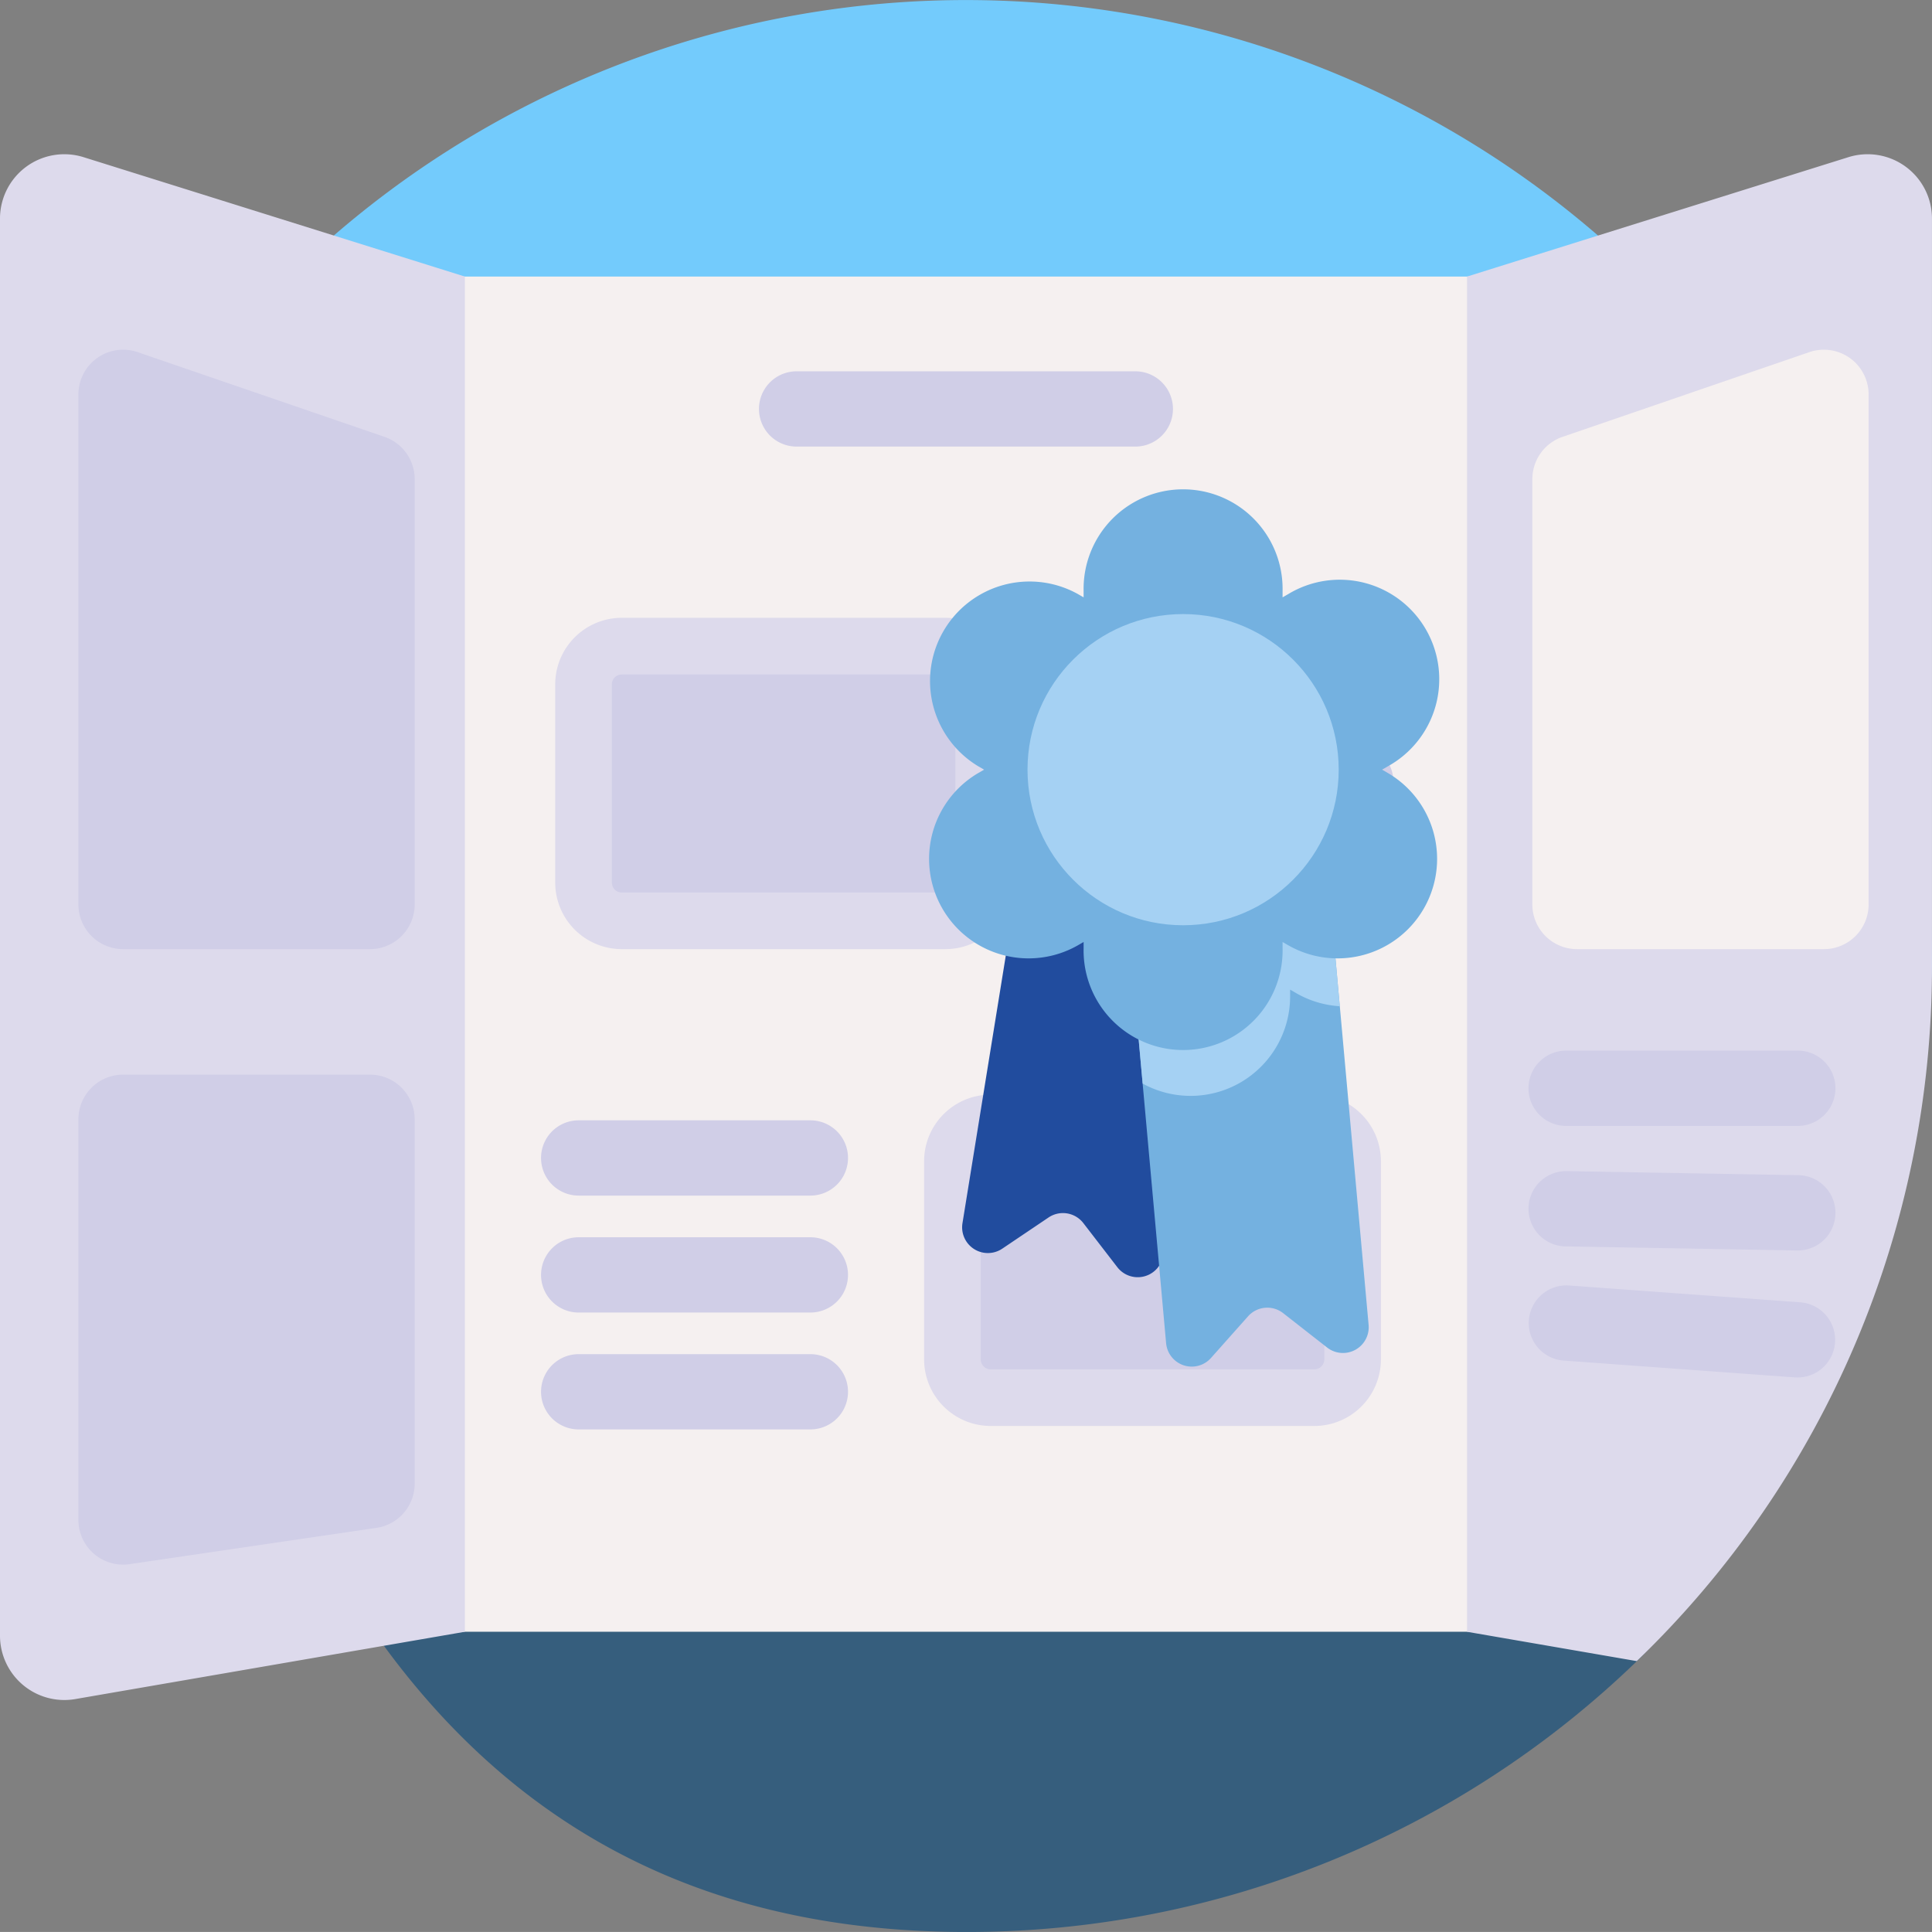 <svg xmlns="http://www.w3.org/2000/svg" width="60.93" height="60.929" viewBox="0 0 60.93 60.929">
	<rect x="0" y="0" width="60.93" height="60.929" fill="#808080" stroke="none"/>
	<defs>
		<style>
			.c{fill:#f5f0f0}.d{fill:#dddaec}.e{fill:#d0cee7}.g{fill:#74b1e0}.h{fill:#a5d1f3}
		</style>
	</defs>
	<path fill="#365e7d" d="M53.049 38.957c-1.5 5.177 2.35 9.786-1.424 13.429a30.369 30.369 0 01-21.155 8.543c-13.877 0-20.635-9.28-24.312-21.973z"/>
	<path fill="#73cbfc" d="M60.929 30.465c0 2.947-3.472 5.8-4.253 8.492H1.2a30.468 30.468 0 1159.73-8.492z"/>
	<path d="M12.705 8.722h35.509v42.739H12.705z" class="c"/>
	<path d="M14.661 51.462L2.375 53.584a2.029 2.029 0 01-2.375-2V6.894a2.029 2.029 0 012.636-1.937l12.025 3.765zM58.293 4.957a2.029 2.029 0 012.636 1.937v23.571a30.377 30.377 0 01-9.31 21.922l-5.352-.925V8.722l4.132-1.294zM29.816 29.933H19.61a2.1 2.1 0 01-2.1-2.1v-6.249a2.1 2.1 0 012.1-2.1h10.206a2.1 2.1 0 012.1 2.1v6.255a2.1 2.1 0 01-2.1 2.094z" class="d"/>
	<path d="M19.61 28.148a.315.315 0 01-.314-.314v-6.249a.315.315 0 01.314-.314h10.206a.315.315 0 01.314.314v6.249a.315.315 0 01-.314.314z" class="e"/>
	<path d="M41.45 44.971H31.244a2.1 2.1 0 01-2.1-2.1v-6.249a2.1 2.1 0 012.1-2.1H41.45a2.1 2.1 0 012.1 2.1v6.249a2.1 2.1 0 01-2.1 2.1z" class="d"/>
	<path d="M31.244 43.186a.315.315 0 01-.314-.314v-6.249a.315.315 0 01.314-.314h10.207a.315.315 0 01.314.314v6.249a.315.315 0 01-.314.314zM2.473 12.439v16.084a1.41 1.41 0 001.41 1.41h7.785a1.41 1.41 0 001.41-1.41V15.111a1.41 1.41 0 00-.952-1.334l-7.785-2.672a1.41 1.41 0 00-1.868 1.334z" class="e"/>
	<path d="M58.931 12.438v16.085a1.41 1.41 0 01-1.41 1.41h-7.785a1.41 1.41 0 01-1.41-1.41V15.111a1.41 1.41 0 01.952-1.334l7.785-2.672a1.411 1.411 0 011.868 1.334z" class="c"/>
	<g>
		<path d="M2.473 47.929V35.301a1.41 1.41 0 011.41-1.41h7.785a1.41 1.41 0 011.41 1.41v11.484a1.41 1.41 0 01-1.205 1.4l-7.785 1.144a1.41 1.41 0 01-1.615-1.4zM35.805 14.084H25.123a1.187 1.187 0 110-2.374h10.682a1.187 1.187 0 010 2.374zM42.758 22.157h-7.307a1.187 1.187 0 010-2.374h7.307a1.187 1.187 0 110 2.374zM42.758 25.842h-7.307a1.187 1.187 0 010-2.374h7.307a1.187 1.187 0 110 2.374zM42.758 29.528h-7.307a1.187 1.187 0 010-2.374h7.307a1.187 1.187 0 110 2.374z" class="e"/>
		<g>
			<path d="M25.557 37.706H18.25a1.187 1.187 0 110-2.374h7.307a1.187 1.187 0 110 2.374zM25.557 41.394H18.25a1.187 1.187 0 010-2.374h7.307a1.187 1.187 0 010 2.374zM25.557 45.08H18.25a1.187 1.187 0 110-2.374h7.307a1.187 1.187 0 110 2.374z" class="e"/>
		</g>
		<g>
			<path d="M56.698 35.508h-7.307a1.187 1.187 0 010-2.374h7.307a1.187 1.187 0 010 2.374zM56.677 39.436l-7.306-.128a1.187 1.187 0 01.042-2.374l7.306.128a1.187 1.187 0 11-.042 2.374zM56.602 43.439l-7.288-.53a1.187 1.187 0 11.172-2.368l7.288.53a1.187 1.187 0 11-.172 2.368z" class="e"/>
		</g>
	</g>
	<g transform="translate(29.283 15.488)">
		<path fill="#214c9e" d="M5.958 24.48l-1.074-1.393a.812.812 0 00-1.1-.178l-1.459.983a.812.812 0 01-1.255-.8L3.49 8.145 9.818 9.17l-2.42 14.947a.812.812 0 01-1.44.363z"/>
		<path d="M12.569 27.008l-1.385-1.083a.812.812 0 00-1.107.1l-1.169 1.314a.812.812 0 01-1.415-.466l-.74-8.186-.622-6.894 6.385-.577.455 5.031.908 10.049a.812.812 0 01-1.309.713z" class="g"/>
		<path d="M12.97 16.246a3.137 3.137 0 01-1.382-.417l-.184-.107v.214a3.139 3.139 0 01-4.651 2.749l-.622-6.894 6.384-.577z" class="h"/>
		<path d="M14.489 8.892l-.185-.107.185-.107a3.138 3.138 0 10-3.138-5.434l-.185.107v-.213a3.138 3.138 0 10-6.275 0v.213l-.185-.107a3.138 3.138 0 00-3.138 5.434l.185.107-.185.107a3.138 3.138 0 003.138 5.435l.185-.107v.213a3.138 3.138 0 106.275 0v-.213l.185.107a3.138 3.138 0 003.138-5.435z" class="g"/>
		<circle cx="4.907" cy="4.907" r="4.907" class="h" transform="translate(3.122 3.878)"/>
	</g>
</svg>
